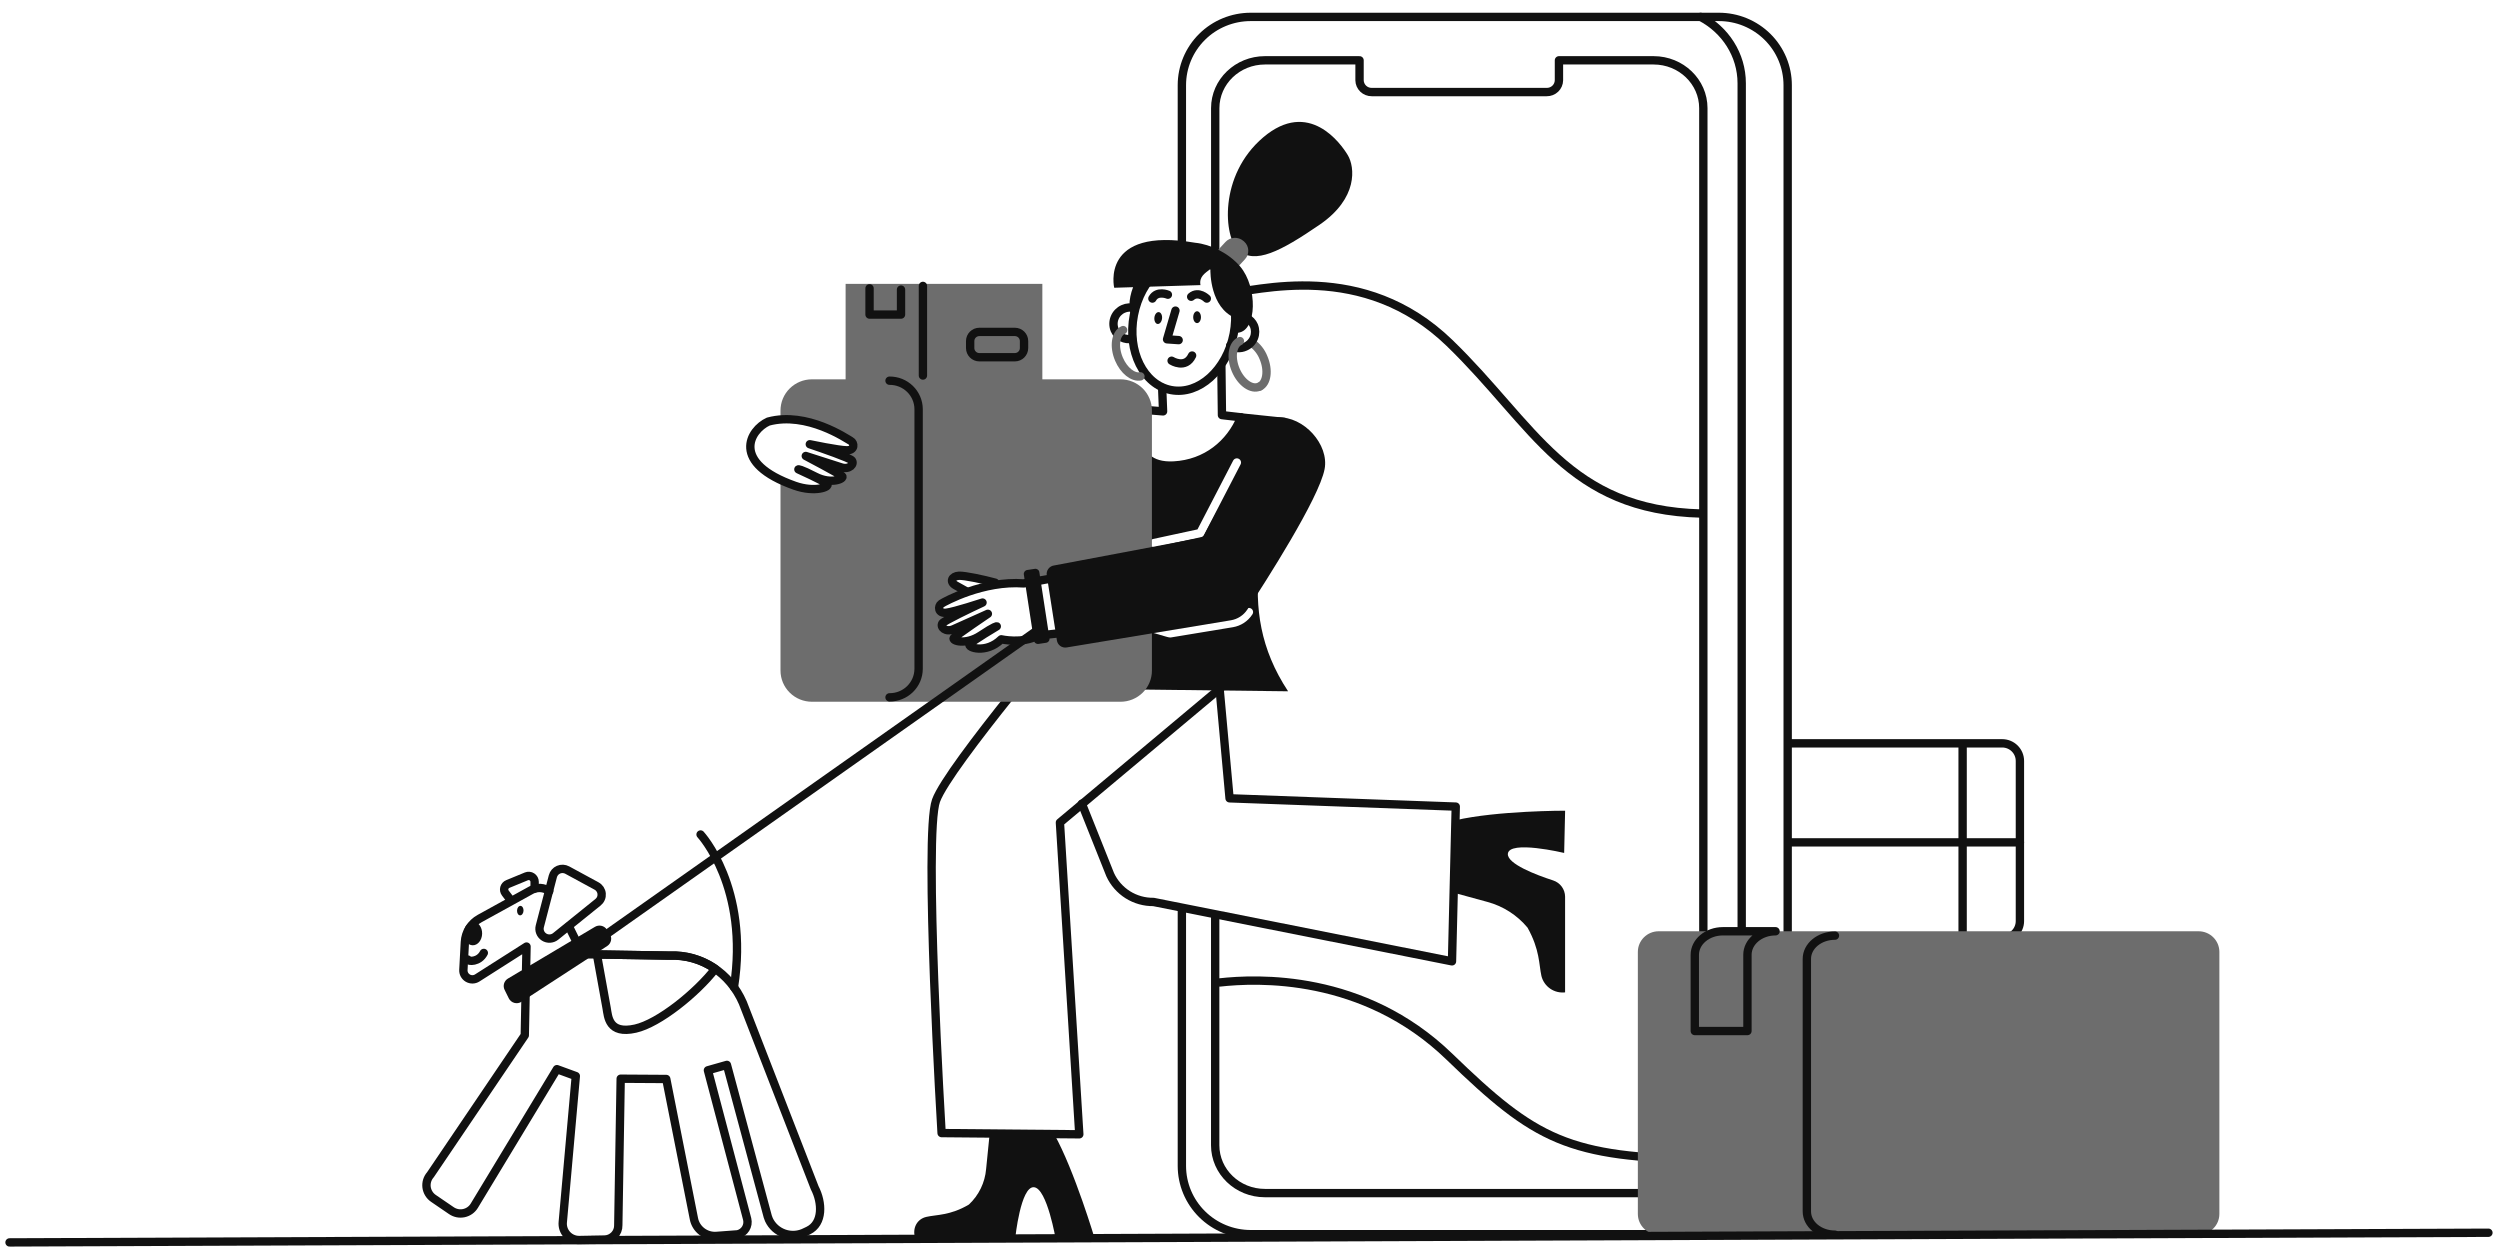 <svg width="164" height="82" viewBox="0 0 164 82" fill="none" xmlns="http://www.w3.org/2000/svg">
<path d="M117.367 48.762H131.342C131.651 48.762 131.947 48.883 132.165 49.1C132.383 49.317 132.506 49.61 132.506 49.917V60.424C132.506 60.73 132.383 61.024 132.165 61.24C131.947 61.457 131.651 61.579 131.342 61.579H117.248" stroke="#111111" stroke-width="0.548" stroke-linecap="round" stroke-linejoin="round"/>
<path d="M132.507 55.26H117.367" stroke="#111111" stroke-width="0.548" stroke-linecap="round" stroke-linejoin="round"/>
<path d="M128.748 48.852V62.072" stroke="#111111" stroke-width="0.548" stroke-linecap="round" stroke-linejoin="round"/>
<path d="M77.531 16.264V5.588C77.531 4.4 78.007 3.26 78.854 2.42C79.7 1.58 80.849 1.109 82.046 1.109H112.758C113.351 1.109 113.938 1.224 114.485 1.449C115.033 1.675 115.531 2.005 115.95 2.42C116.369 2.836 116.702 3.33 116.929 3.874C117.155 4.417 117.272 4.999 117.272 5.588V76.483C117.272 77.671 116.796 78.81 115.95 79.65C115.103 80.49 113.955 80.962 112.758 80.962H82.046C80.849 80.962 79.701 80.49 78.854 79.65C78.007 78.81 77.531 77.671 77.531 76.483V59.636" stroke="#111111" stroke-width="0.548" stroke-linecap="round" stroke-linejoin="round"/>
<path d="M79.716 60.108V75.128C79.716 76.861 81.177 78.266 82.979 78.266H108.476C110.278 78.266 111.739 76.861 111.739 75.128L111.739 7.095C111.739 5.362 110.278 3.957 108.476 3.957H102.267V5.267C102.264 5.475 102.178 5.673 102.027 5.818C101.877 5.962 101.674 6.042 101.465 6.039H89.989C89.779 6.042 89.577 5.962 89.426 5.818C89.276 5.673 89.189 5.475 89.186 5.267V3.957H82.983C81.18 3.957 79.719 5.362 79.719 7.095V17.089" stroke="#111111" stroke-width="0.548" stroke-linecap="round" stroke-linejoin="round"/>
<path d="M111.561 1.108C113.167 1.947 114.256 3.585 114.256 5.466L114.256 61.195" stroke="#111111" stroke-width="0.548" stroke-linecap="round" stroke-linejoin="round"/>
<path d="M111.886 76.059C102.859 75.941 100.734 74.791 95.086 69.323C89.439 63.855 82.434 64.181 80.006 64.45" stroke="#111111" stroke-width="0.548" stroke-linecap="round" stroke-linejoin="round"/>
<path d="M80.152 19.315C82.584 19.043 89.443 17.033 95.088 22.497C100.677 27.908 102.816 33.467 111.623 33.689" stroke="#111111" stroke-width="0.548" stroke-linecap="round" stroke-linejoin="round"/>
<path d="M101.883 57.755C100.765 57.393 98.87 56.668 98.915 56.014C98.984 55.088 102.609 55.953 102.609 55.953L102.672 53.182C102.672 53.182 98.235 53.174 95.476 53.809L95.36 58.561L97.563 59.163C98.599 59.44 99.522 60.03 100.205 60.851C101.022 62.313 100.949 63.277 101.118 64.027C101.201 64.362 101.404 64.656 101.69 64.854C101.975 65.052 102.324 65.139 102.67 65.1V58.822C102.668 58.585 102.591 58.354 102.45 58.163C102.309 57.971 102.11 57.829 101.883 57.755Z" fill="#111111"/>
<path d="M64.923 74.358L64.689 76.689C64.615 77.577 64.213 78.407 63.559 79.019C62.339 79.743 61.435 79.675 60.769 79.828C60.16 79.967 59.838 80.561 60.029 81.198H66.603C66.603 81.198 66.954 77.82 67.824 77.881C68.693 77.942 69.265 81.35 69.265 81.35H71.843C71.843 81.35 70.493 76.793 69.153 74.395L64.923 74.358Z" fill="#111111"/>
<path d="M84.318 27.41L81.386 27.104V27.253L81.416 27.377C80.708 29.098 79.133 30.424 76.999 30.539C73.75 30.715 74.664 27.072 74.726 26.86L74.654 26.654L71.458 26.399L73.725 45.22L84.499 45.349C80.815 39.758 83.155 34.752 84.318 27.41ZM75.436 35.68C75.421 35.61 75.434 35.536 75.473 35.476C75.513 35.415 75.574 35.372 75.645 35.357L78.555 34.729L80.899 30.208C80.933 30.146 80.991 30.099 81.059 30.079C81.127 30.058 81.201 30.065 81.264 30.098C81.328 30.13 81.376 30.186 81.398 30.253C81.421 30.32 81.416 30.393 81.386 30.457L78.983 35.093C78.965 35.128 78.939 35.159 78.908 35.183C78.876 35.208 78.84 35.225 78.801 35.234L75.762 35.891C75.743 35.894 75.723 35.896 75.704 35.896C75.641 35.896 75.58 35.874 75.531 35.835C75.483 35.796 75.449 35.741 75.436 35.68ZM82.144 40.321C82.003 40.537 81.817 40.722 81.6 40.864C81.383 41.005 81.138 41.101 80.882 41.144L75.885 41.97C75.869 41.971 75.854 41.971 75.839 41.97C75.803 41.973 75.767 41.969 75.732 41.958C75.698 41.947 75.666 41.929 75.639 41.906C75.611 41.883 75.588 41.855 75.572 41.823C75.555 41.791 75.546 41.756 75.543 41.721C75.54 41.685 75.544 41.649 75.555 41.615C75.566 41.581 75.584 41.549 75.607 41.522C75.63 41.495 75.659 41.472 75.691 41.456C75.723 41.44 75.758 41.43 75.794 41.427L80.79 40.606C80.972 40.576 81.146 40.509 81.3 40.408C81.454 40.308 81.586 40.178 81.687 40.025C81.705 39.991 81.729 39.962 81.759 39.938C81.789 39.915 81.824 39.898 81.861 39.889C81.897 39.879 81.936 39.877 81.974 39.883C82.011 39.89 82.047 39.904 82.079 39.924C82.111 39.945 82.138 39.972 82.159 40.004C82.18 40.035 82.193 40.071 82.2 40.108C82.206 40.146 82.204 40.184 82.194 40.22C82.184 40.257 82.167 40.291 82.144 40.321H82.144Z" fill="#111111"/>
<path d="M70.969 52.722L72.827 57.377C73.074 57.917 73.475 58.374 73.979 58.693C74.483 59.011 75.07 59.176 75.668 59.169L95.251 63.064L95.498 52.913L80.659 52.369L80.019 45.332" stroke="#111111" stroke-width="0.548" stroke-linecap="round" stroke-linejoin="round"/>
<path d="M70.644 40.363C70.644 40.363 62.224 50.254 61.404 52.517C60.583 54.781 61.769 74.33 61.769 74.33L70.802 74.41L69.531 53.959L81.895 43.604L70.644 40.363Z" stroke="#111111" stroke-width="0.548" stroke-linecap="round" stroke-linejoin="round"/>
<path d="M82.63 25.361C83.118 25.124 83.232 24.281 82.885 23.464C82.729 23.069 82.458 22.728 82.108 22.485" stroke="#6D6D6D" stroke-width="0.548" stroke-linecap="round" stroke-linejoin="round"/>
<path d="M81.237 16.416C80.282 15.58 79.918 11.516 82.87 9.008C85.859 6.472 87.96 9.414 88.419 10.185C88.877 10.956 89.11 13.001 86.561 14.745C84.011 16.49 82.326 17.371 81.237 16.416Z" fill="#111111"/>
<path d="M80.783 17.968L81.665 17.012C81.739 16.934 81.797 16.841 81.836 16.741C81.874 16.64 81.892 16.532 81.888 16.424C81.885 16.317 81.859 16.211 81.814 16.113C81.769 16.015 81.704 15.927 81.624 15.854L81.567 15.804C81.398 15.66 81.179 15.588 80.957 15.603C80.735 15.618 80.528 15.719 80.38 15.884L79.498 16.839L80.783 17.968Z" fill="#6D6D6D"/>
<path d="M80.699 22.673C80.846 22.767 81.014 22.823 81.188 22.834C81.362 22.846 81.536 22.814 81.694 22.741C81.95 22.629 82.151 22.423 82.257 22.167C82.362 21.91 82.362 21.623 82.259 21.366C82.164 21.146 81.993 20.966 81.776 20.861C81.559 20.755 81.312 20.731 81.078 20.792" stroke="#111111" stroke-width="0.548" stroke-linecap="round" stroke-linejoin="round"/>
<path d="M74.439 20.221C74.189 20.141 73.919 20.157 73.681 20.266C73.427 20.379 73.227 20.585 73.123 20.841C73.018 21.097 73.018 21.383 73.121 21.639C73.213 21.853 73.377 22.028 73.585 22.135C73.794 22.241 74.033 22.272 74.262 22.222" stroke="#111111" stroke-width="0.548" stroke-linecap="round" stroke-linejoin="round"/>
<path d="M76.237 25.432L76.298 26.986L74.729 26.859C74.667 27.071 73.753 30.714 77.002 30.538C79.134 30.423 80.711 29.101 81.419 27.376L80.16 27.231L80.122 24.051" stroke="#111111" stroke-width="0.548" stroke-linecap="round" stroke-linejoin="round"/>
<path d="M80.93 21.901C81.388 19.521 80.293 17.315 78.486 16.973C76.679 16.63 74.842 18.282 74.384 20.661C73.926 23.04 75.02 25.246 76.828 25.589C78.635 25.931 80.472 24.28 80.93 21.901Z" stroke="#111111" stroke-width="0.548" stroke-linecap="round" stroke-linejoin="round"/>
<path d="M81.354 17.482C80.612 16.606 79.407 16.024 78.407 15.925C72.153 14.861 73.091 18.877 73.091 18.877L74.331 18.839C74.016 19.661 74.006 20.445 74.331 20.96C74.331 20.95 74.331 20.94 74.331 20.93C74.436 20.182 74.692 19.463 75.083 18.816L78.751 18.703C78.649 18.159 79.042 17.923 79.403 17.647C79.393 17.86 79.39 20.168 81.023 20.859C81.022 21.117 81.002 21.375 80.966 21.631C80.956 21.703 80.944 21.773 80.931 21.844C81.033 21.843 81.134 21.836 81.235 21.825C82.462 21.67 82.504 18.837 81.354 17.482Z" fill="#111111"/>
<path d="M81.339 22.375C80.838 22.599 80.716 23.452 81.065 24.277C81.414 25.101 82.109 25.591 82.61 25.364L82.627 25.355" stroke="#6D6D6D" stroke-width="0.548" stroke-linecap="round" stroke-linejoin="round"/>
<path d="M73.677 21.654C73.176 21.879 73.053 22.732 73.403 23.557C73.723 24.31 74.327 24.783 74.811 24.69" stroke="#6D6D6D" stroke-width="0.548" stroke-linecap="round" stroke-linejoin="round"/>
<path d="M77.32 22.312L76.559 22.259L77.11 20.376" stroke="#111111" stroke-width="0.548" stroke-linecap="round" stroke-linejoin="round"/>
<path d="M79.168 19.587C79.168 19.587 78.62 19.05 78.141 19.467" stroke="#111111" stroke-width="0.548" stroke-linecap="round" stroke-linejoin="round"/>
<path d="M76.614 19.332C76.614 19.332 75.905 19.031 75.597 19.586" stroke="#111111" stroke-width="0.548" stroke-linecap="round" stroke-linejoin="round"/>
<path d="M78.529 21.196C78.669 21.196 78.783 21.022 78.783 20.807C78.783 20.592 78.669 20.418 78.529 20.418C78.388 20.418 78.274 20.592 78.274 20.807C78.274 21.022 78.388 21.196 78.529 21.196Z" fill="#111111"/>
<path d="M76.231 20.888C76.252 20.673 76.156 20.488 76.017 20.475C75.877 20.461 75.748 20.625 75.727 20.839C75.706 21.054 75.801 21.239 75.941 21.253C76.08 21.266 76.21 21.103 76.231 20.888Z" fill="#111111"/>
<path d="M76.857 23.663C76.857 23.663 77.77 24.239 78.203 23.322" stroke="#111111" stroke-width="0.548" stroke-linecap="round" stroke-linejoin="round"/>
<path d="M73.505 24.884H68.378V18.62H55.472V24.884H53.263C52.716 24.884 52.192 25.1 51.805 25.484C51.418 25.867 51.201 26.387 51.201 26.93V27.521C53.471 27.34 55.592 28.813 55.806 28.925C56.045 29.05 56.1 29.545 55.549 29.542C54.999 29.539 53.125 29.144 53.125 29.144C53.938 29.416 55.754 30.05 55.878 30.201C56.069 30.429 55.736 30.841 55.182 30.658L52.859 29.913C52.859 29.913 55.061 31.069 55.243 31.233C55.426 31.397 54.53 31.801 53.499 31.269C52.468 30.738 52.373 30.789 52.373 30.789C52.373 30.789 54.048 31.547 54.262 31.745C54.475 31.943 53.447 32.325 52.143 31.865C51.823 31.753 51.509 31.625 51.201 31.481L51.201 43.995C51.202 44.536 51.42 45.056 51.807 45.438C52.193 45.821 52.717 46.035 53.263 46.035H73.505C74.052 46.035 74.576 45.82 74.962 45.437C75.349 45.053 75.566 44.533 75.566 43.991V26.93C75.566 26.661 75.513 26.395 75.409 26.147C75.306 25.899 75.154 25.674 74.963 25.484C74.771 25.294 74.544 25.143 74.294 25.04C74.044 24.937 73.776 24.884 73.505 24.884ZM65.279 38.222L63.344 38.766C63.104 38.633 62.849 38.494 62.681 38.396C62.275 38.167 62.444 37.795 62.908 37.77C63.267 37.748 64.544 38.022 65.279 38.222ZM68.065 41.704C67.071 42.254 65.684 41.942 65.684 41.942C64.68 42.92 63.42 42.479 63.611 42.257C63.801 42.034 65.39 41.091 65.39 41.091C65.39 41.091 65.29 41.049 64.319 41.696C63.348 42.343 62.407 42.037 62.571 41.853C62.736 41.67 64.806 40.268 64.806 40.268L62.569 41.27C62.036 41.515 61.656 41.14 61.821 40.89C61.929 40.727 63.673 39.893 64.454 39.531C64.454 39.531 62.628 40.134 62.075 40.199C61.521 40.263 61.527 39.762 61.748 39.611C61.969 39.459 64.513 38.076 67.158 38.275L69.674 37.83L70.793 41.403L68.065 41.704Z" fill="#6D6D6D"/>
<path d="M60.544 18.756V24.635" stroke="#111111" stroke-width="0.548" stroke-linecap="round" stroke-linejoin="round"/>
<path d="M57.042 18.915V20.636H59.107V18.998" stroke="#111111" stroke-width="0.548" stroke-linecap="round" stroke-linejoin="round"/>
<path d="M66.571 21.773H64.249C63.914 21.773 63.643 22.042 63.643 22.374V22.834C63.643 23.166 63.914 23.435 64.249 23.435H66.571C66.906 23.435 67.177 23.166 67.177 22.834V22.374C67.177 22.042 66.906 21.773 66.571 21.773Z" stroke="#111111" stroke-width="0.548" stroke-linecap="round" stroke-linejoin="round"/>
<path d="M52.144 31.867C53.447 32.326 54.475 31.946 54.262 31.747C54.048 31.547 52.374 30.791 52.374 30.791C52.374 30.791 52.465 30.739 53.499 31.271C54.534 31.803 55.426 31.398 55.243 31.235C55.061 31.072 52.859 29.912 52.859 29.912L55.18 30.656C55.734 30.837 56.067 30.427 55.876 30.199C55.752 30.049 53.936 29.416 53.123 29.142C53.123 29.142 54.998 29.536 55.549 29.54C56.101 29.544 56.045 29.048 55.806 28.923C55.566 28.798 52.949 26.972 50.401 27.655C49.186 28.206 47.899 30.37 52.144 31.867Z" stroke="#111111" stroke-width="0.548" stroke-linecap="round" stroke-linejoin="round"/>
<path d="M58.353 45.746C58.855 45.75 59.337 45.557 59.695 45.208C60.053 44.86 60.257 44.384 60.261 43.887L60.261 26.833C60.257 26.335 60.053 25.86 59.695 25.512C59.337 25.163 58.855 24.97 58.353 24.974" stroke="#111111" stroke-width="0.548" stroke-linecap="round" stroke-linejoin="round"/>
<path d="M69.674 37.827L67.157 38.272C64.509 38.073 61.972 39.455 61.747 39.608C61.523 39.76 61.523 40.26 62.074 40.195C62.626 40.131 64.454 39.528 64.454 39.528C63.673 39.89 61.929 40.727 61.82 40.886C61.656 41.136 62.036 41.511 62.568 41.267L64.805 40.265C64.805 40.265 62.734 41.666 62.571 41.85C62.407 42.034 63.347 42.339 64.319 41.693C65.29 41.047 65.389 41.088 65.389 41.088C65.389 41.088 63.801 42.031 63.61 42.253C63.419 42.476 64.683 42.917 65.683 41.939C65.683 41.939 67.07 42.251 68.065 41.701L70.793 41.397L69.674 37.827Z" stroke="#111111" stroke-width="0.548" stroke-linecap="round" stroke-linejoin="round"/>
<path d="M65.28 38.222C64.55 38.022 63.272 37.748 62.906 37.769C62.443 37.794 62.273 38.166 62.679 38.395C62.847 38.49 63.102 38.631 63.342 38.764" stroke="#111111" stroke-width="0.548" stroke-linecap="round" stroke-linejoin="round"/>
<path d="M68.668 37.744L69.332 42.006C69.342 42.078 69.366 42.147 69.403 42.21C69.44 42.272 69.489 42.327 69.548 42.371C69.606 42.414 69.673 42.446 69.744 42.464C69.815 42.482 69.889 42.486 69.961 42.475L80.742 40.691C80.961 40.655 81.171 40.574 81.357 40.453C81.543 40.332 81.701 40.174 81.823 39.989C83.01 38.178 86.53 32.693 86.894 30.771C87.198 29.168 85.539 27.305 83.809 27.379C83.043 27.412 78.912 35.252 78.912 35.252L69.158 37.092C69.082 37.101 69.008 37.125 68.942 37.163C68.876 37.202 68.818 37.253 68.772 37.314C68.726 37.375 68.694 37.444 68.676 37.518C68.658 37.592 68.655 37.669 68.668 37.744Z" fill="#111111"/>
<path d="M45.957 54.743C45.957 54.743 49.168 58.204 48.148 64.753" stroke="#111111" stroke-width="0.548" stroke-linecap="round" stroke-linejoin="round"/>
<path d="M35.072 58.29V57.845C35.071 57.781 35.055 57.719 35.025 57.663C34.994 57.607 34.95 57.559 34.897 57.524C34.844 57.489 34.782 57.467 34.718 57.461C34.655 57.455 34.59 57.465 34.531 57.489L33.312 57.992C33.257 58.014 33.208 58.049 33.169 58.093C33.13 58.138 33.101 58.19 33.085 58.247C33.069 58.304 33.067 58.364 33.078 58.422C33.089 58.48 33.113 58.535 33.149 58.582L33.493 59.035" stroke="#111111" stroke-width="0.548" stroke-linecap="round" stroke-linejoin="round"/>
<path d="M37.319 60.77L38.218 62.597L43.931 62.687C45.988 62.597 47.875 63.81 48.73 65.783L53.444 77.921C53.95 78.891 54.009 80.252 53.018 80.729L52.828 80.819C52.619 80.928 52.39 80.993 52.155 81.011C51.92 81.029 51.684 80.999 51.46 80.924C51.237 80.848 51.032 80.728 50.856 80.572C50.681 80.415 50.54 80.225 50.441 80.012C50.412 79.945 50.386 79.877 50.365 79.807L47.686 69.857L46.439 70.211L49.016 79.976C49.041 80.082 49.045 80.192 49.028 80.299C49.01 80.407 48.972 80.51 48.914 80.602C48.856 80.695 48.781 80.775 48.691 80.839C48.602 80.902 48.501 80.948 48.394 80.972L47.004 81.076C46.66 81.101 46.319 81 46.045 80.791C45.771 80.583 45.584 80.282 45.52 79.946L43.706 70.782L40.717 70.763L40.559 80.375C40.562 80.497 40.541 80.617 40.496 80.731C40.452 80.844 40.385 80.947 40.3 81.034C40.215 81.121 40.114 81.191 40.002 81.24C39.889 81.288 39.769 81.314 39.646 81.316L38.015 81.346C37.861 81.35 37.709 81.32 37.568 81.26C37.427 81.201 37.3 81.112 37.197 80.999C37.093 80.887 37.014 80.754 36.967 80.61C36.919 80.465 36.903 80.312 36.919 80.161L37.774 70.59L36.534 70.137L31.108 79.105C31.034 79.225 30.936 79.33 30.819 79.412C30.703 79.493 30.571 79.551 30.431 79.581C30.292 79.61 30.148 79.612 30.008 79.585C29.867 79.557 29.735 79.502 29.616 79.422L28.434 78.615C28.311 78.531 28.207 78.423 28.13 78.296C28.052 78.17 28.002 78.029 27.983 77.882C27.965 77.736 27.978 77.587 28.021 77.445C28.065 77.304 28.139 77.173 28.237 77.062L34.426 67.915L34.54 62.094L31.311 64.151C31.22 64.21 31.113 64.243 31.004 64.246C30.895 64.248 30.787 64.221 30.692 64.167C30.598 64.112 30.52 64.033 30.468 63.938C30.416 63.843 30.392 63.735 30.398 63.627L30.496 61.796C30.513 61.479 30.611 61.171 30.781 60.902C30.951 60.633 31.186 60.41 31.466 60.256L34.854 58.388C35.036 58.287 35.244 58.24 35.452 58.252C35.661 58.264 35.861 58.335 36.031 58.456" stroke="#111111" stroke-width="0.548" stroke-linecap="round" stroke-linejoin="round"/>
<path d="M36.453 61.426L39.231 59.187C39.314 59.12 39.379 59.035 39.42 58.937C39.462 58.84 39.478 58.734 39.468 58.628C39.459 58.523 39.423 58.422 39.365 58.333C39.306 58.245 39.227 58.172 39.133 58.121L37.211 57.077C37.124 57.03 37.027 57.003 36.928 56.998C36.829 56.994 36.731 57.012 36.64 57.051C36.549 57.09 36.468 57.148 36.404 57.223C36.34 57.298 36.293 57.386 36.268 57.481L35.412 60.764C35.377 60.896 35.385 61.035 35.435 61.162C35.485 61.289 35.574 61.397 35.69 61.47C35.805 61.544 35.941 61.579 36.078 61.571C36.215 61.563 36.346 61.513 36.453 61.426Z" stroke="#111111" stroke-width="0.548" stroke-linecap="round" stroke-linejoin="round"/>
<path d="M34.343 59.747C34.352 59.575 34.264 59.432 34.147 59.425C34.029 59.419 33.927 59.553 33.918 59.725C33.909 59.897 33.997 60.041 34.114 60.047C34.232 60.053 34.334 59.919 34.343 59.747Z" fill="#111111"/>
<path d="M30.691 62.947C30.701 63.084 31.422 63.129 31.738 62.512" stroke="#111111" stroke-width="0.548" stroke-linecap="round" stroke-linejoin="round"/>
<path d="M31.628 61.255C31.639 60.828 31.379 60.475 31.046 60.466C30.712 60.457 30.433 60.796 30.421 61.222C30.409 61.649 30.67 62.002 31.003 62.011C31.336 62.02 31.616 61.682 31.628 61.255Z" fill="#111111"/>
<path d="M46.917 63.557C46.045 62.95 44.996 62.646 43.932 62.69L39.156 62.611C39.242 63.084 39.704 65.633 39.795 66.137C39.894 66.692 39.923 67.872 41.682 67.477C43.224 67.132 45.693 65.135 46.917 63.557Z" stroke="#111111" stroke-width="0.548" stroke-linecap="round" stroke-linejoin="round"/>
<path d="M39.03 60.8L33.324 64.192C33.199 64.266 33.107 64.383 33.066 64.521C33.026 64.659 33.038 64.807 33.103 64.936L33.377 65.491C33.413 65.563 33.464 65.628 33.527 65.679C33.59 65.731 33.664 65.769 33.742 65.79C33.821 65.811 33.904 65.816 33.985 65.803C34.066 65.79 34.143 65.761 34.211 65.716L39.834 62.057C39.898 62.015 39.953 61.962 39.996 61.899C40.038 61.837 40.068 61.766 40.083 61.692C40.099 61.618 40.099 61.542 40.084 61.468C40.069 61.394 40.04 61.323 39.998 61.261L39.805 60.973C39.723 60.851 39.597 60.765 39.453 60.733C39.309 60.7 39.157 60.724 39.03 60.8Z" fill="#111111"/>
<path d="M68.141 41.278L38.696 62.05" stroke="#111111" stroke-width="0.548" stroke-linecap="round" stroke-linejoin="round"/>
<path d="M67.884 37.316L67.382 37.392C67.24 37.413 67.142 37.545 67.163 37.687L67.828 42.025C67.849 42.166 67.983 42.263 68.125 42.242L68.627 42.166C68.77 42.145 68.868 42.013 68.846 41.871L68.181 37.533C68.16 37.392 68.027 37.295 67.884 37.316Z" fill="#111111"/>
<path d="M108.809 80.99H144.225C144.98 80.99 145.591 80.384 145.591 79.635V62.446C145.591 61.698 144.98 61.091 144.225 61.091H108.809C108.055 61.091 107.443 61.698 107.443 62.446V79.635C107.443 80.384 108.055 80.99 108.809 80.99Z" fill="#6D6D6D"/>
<path d="M120.373 61.377C119.355 61.377 118.53 62.06 118.53 62.902V79.471C118.53 80.312 119.352 80.995 120.373 80.995" stroke="#111111" stroke-width="0.548" stroke-linecap="round" stroke-linejoin="round"/>
<path d="M114.632 67.635V62.637C114.632 61.783 115.454 61.091 116.476 61.091H113.023C112.005 61.091 111.179 61.783 111.179 62.637V67.635H114.632Z" stroke="#111111" stroke-width="0.548" stroke-linecap="round" stroke-linejoin="round"/>
<path d="M163.24 80.868L0.625 81.502" stroke="#111111" stroke-width="0.548" stroke-linecap="round" stroke-linejoin="round"/>
</svg>
